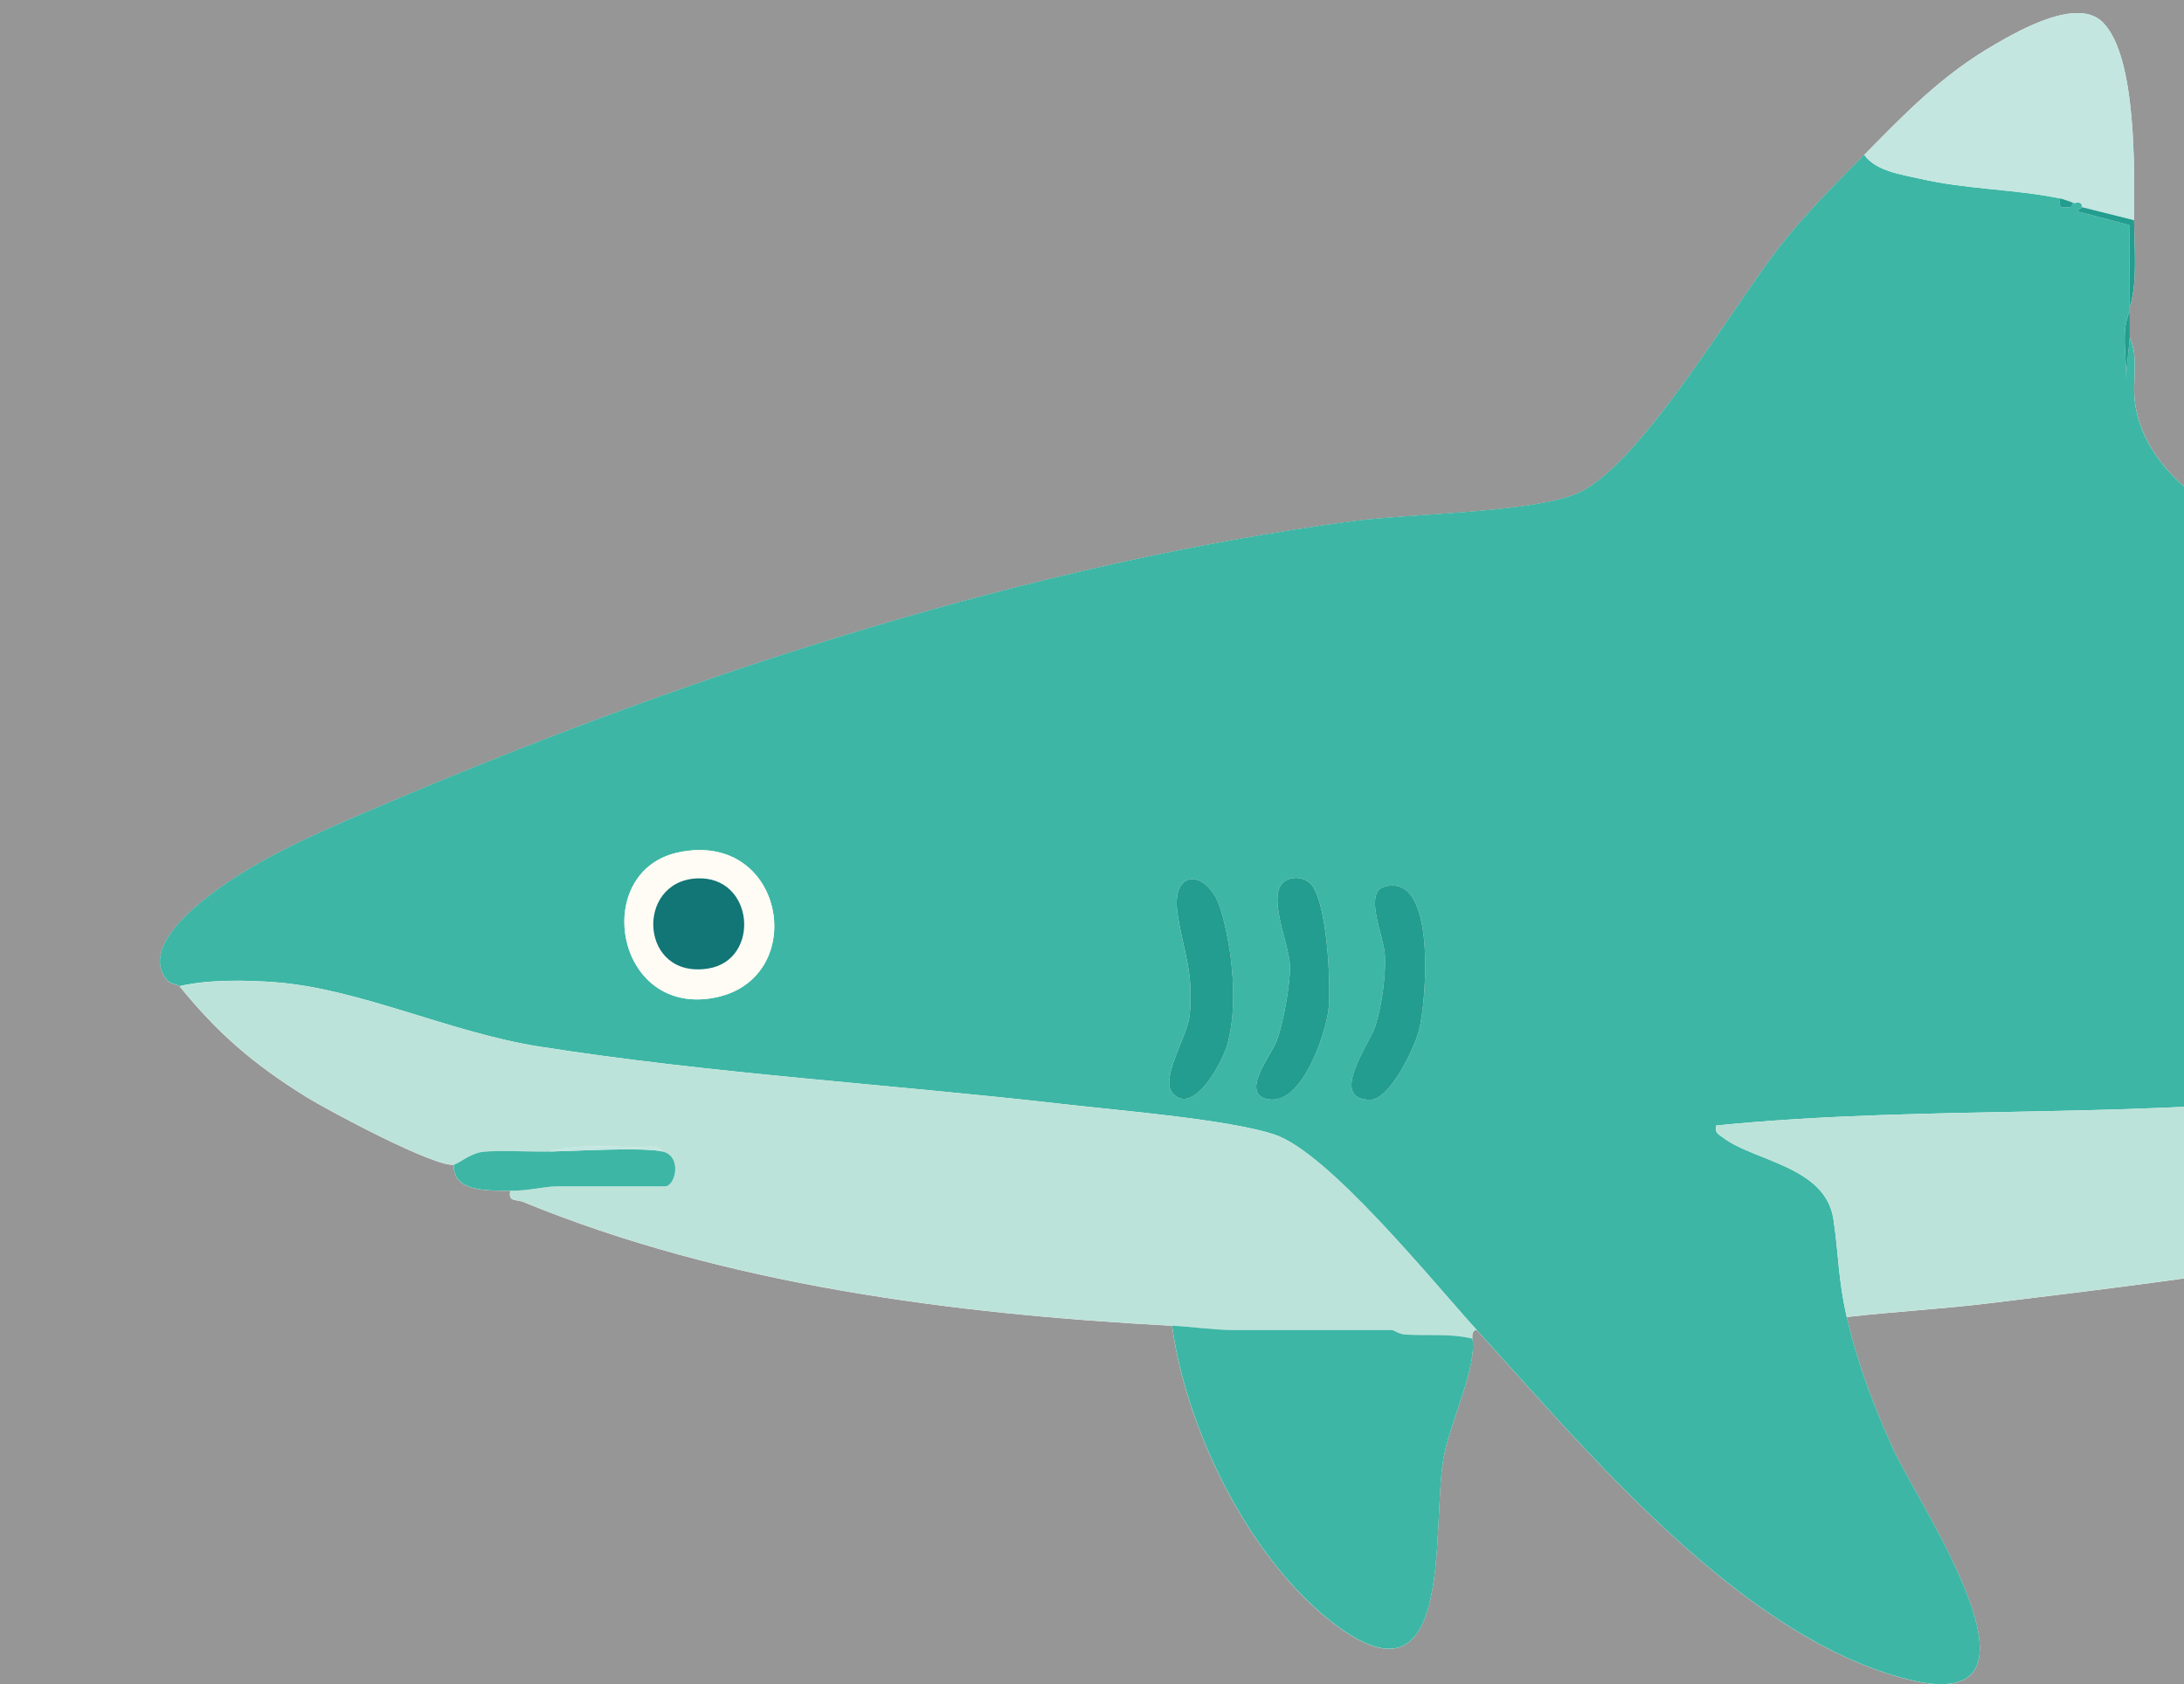 <svg width="669" height="516" viewBox="0 0 669 516" fill="none" xmlns="http://www.w3.org/2000/svg">
<rect x="0" y="0" width="669" height="516" fill="#333333" stroke="none"/>
<g clip-path="url(#clip0_504_7213)">
<rect width="669" height="516" fill="#D9D9D9" fill-opacity="0.6"/>
<g clip-path="url(#clip1_504_7213)">
<path d="M653.72 67.46C653.74 52.94 654.66 17.7 644.23 6.95C636.58 -0.94 619.04 9.02 611.16 13.56C594.83 22.98 583.57 34.73 571.05 47.46C562.27 56.38 553.31 65.2 545.16 75.58C530.73 93.98 502.53 142.59 483.35 151.12C469.95 157.08 431.82 157.37 414.56 159.67C316.06 172.79 214.3 205.69 123.05 244.2C107.67 250.69 90.13 257.9 75.93 266.42C67.37 271.55 41.01 288.67 51.38 300.54C52.22 301.5 54.6 301.67 55 302.17C66.67 316.57 77.62 326.03 93.78 336.06C100.59 340.29 133.07 357.62 139 356.84C138.56 365.53 150.25 364.73 156.33 364.84C155.54 368.36 158.17 367.38 160.21 368.22C222.15 393.69 292.24 402.63 359.01 406.18C363.28 437.59 382.04 476.19 407 496.2C445.9 527.38 438.46 468.97 442.08 447.24C443.91 436.23 452.49 418.98 451.02 410.18C450.86 409.21 451.02 407.39 452.35 407.51C486.34 444.78 533.41 501.86 584.63 514.59C632.5 526.48 587.83 461.21 580.13 444.42C573.97 430.99 569.04 417.92 565.7 403.51C579.97 401.86 594.56 401.09 608.88 399.35C643.52 395.14 679.37 390.76 713.72 384.84C737.15 399.87 784.49 428.89 812.75 423.2C823.51 421.04 822.43 410.42 821.7 401.53C821.14 394.74 815.34 371.34 812.46 365.44C811.16 362.79 810.51 360.95 807.06 360.84C807.26 360.78 808.15 358.76 810.26 358.1C835.84 350.12 862.74 339.65 889.74 340.84C905.57 351.61 934.42 375.28 952.33 378.92C989.84 386.56 952.4 337.45 967.07 320.16C974.99 310.82 1006.71 305.74 1018.05 309.21C1036.79 314.95 1070.81 362.1 1087.73 378.21C1098.97 388.92 1112.9 400.19 1125.77 408.84C1130.3 411.89 1134.31 414.24 1139.1 416.84C1146.24 420.7 1153.48 425.4 1161.7 426.91C1187.22 431.6 1182.56 414.99 1176.43 398.17C1167.19 372.79 1149.35 346.97 1141.72 321.54C1136.92 305.56 1138.95 298.78 1148.46 285.52C1168.5 257.57 1200.88 229.3 1223.79 202.17C1233.61 190.54 1242.45 178.61 1251.11 166.15C1265.49 145.45 1279.67 121.92 1287.16 97.52C1291.07 84.77 1291.47 72.14 1274.43 72.73C1251.46 73.52 1193.34 116.19 1172.44 130.14C1154.95 141.81 1137.25 152.94 1120.01 165.05C1089.04 186.81 1054.58 216.7 1023.09 235.48C1013.48 238.68 1004.93 238.37 995.09 236.81C995.15 236.17 995.06 235.77 994.41 235.5C974.59 229.35 947.7 223.99 945.77 198.79C944.71 185.01 957.23 151.16 933.28 152.89C913.97 154.29 882.31 184.79 864.86 195.25C857.23 199.83 851.58 201.44 842.57 200.64C823 198.89 791.39 191.08 771.32 186.56C737.33 178.92 660.55 165.68 654.05 123.81C653 117.07 655.28 109.63 652.4 103.46C652.4 100.79 652.4 98.12 652.4 95.46C652.4 95.02 652.4 94.57 652.4 94.13C654.87 86.07 653.72 76.02 653.73 67.46H653.72Z" fill="#FFFCF5"/>
<path d="M571.05 47.45C574.72 52.52 582.59 53.47 588.37 54.8C602.45 58.04 617.27 57.94 631.05 60.79C630.62 63.94 631.25 63.73 634.38 63.44L635.05 62.12C635.64 62.32 636.48 61.87 637.03 62.13C637.66 62.4 637.79 62.82 637.71 63.45C637.68 63.66 636.51 64.11 636.36 64.76L652.22 68.94C652.25 77.32 652.39 85.79 652.38 94.12C652.38 94.56 652.38 95.01 652.38 95.45C649.36 101.66 651.81 110.05 651.06 116.78L652.38 103.45C655.26 109.61 652.99 117.06 654.03 123.8C660.53 165.66 737.31 178.91 771.3 186.55C791.38 191.06 822.98 198.87 842.55 200.63C851.56 201.44 857.21 199.82 864.84 195.24C882.29 184.78 913.95 154.28 933.26 152.88C957.21 151.15 944.7 184.99 945.75 198.78C947.68 223.98 974.57 229.34 994.39 235.49C995.04 235.75 995.13 236.16 995.07 236.8C995.05 237.02 993.93 237.54 993.72 238.11C1004.61 240.17 1013.37 241.26 1023.07 235.47C1054.56 216.69 1089.02 186.8 1119.99 165.04C1137.23 152.93 1154.93 141.8 1172.42 130.13C1183.32 140.26 1194.54 145.16 1209.25 147.3C1219.91 148.85 1240.59 145.18 1241.76 160.8C1240.96 160.42 1239.48 159.13 1239.12 159.46C1238.95 160.98 1238.55 162.81 1237.61 164.01C1224.9 180.2 1212.1 196.94 1198.44 212.82C1178.9 235.54 1152.65 259.41 1135.12 282.84C1128.54 291.63 1125.41 298.8 1126.35 310.21C1127.74 327.08 1141.08 355.69 1146.14 373.11C1153.16 397.28 1148.32 399.97 1125.76 408.82C1112.89 400.16 1098.96 388.89 1087.72 378.19C1070.8 362.07 1036.78 314.93 1018.04 309.19C1006.7 305.72 974.98 310.8 967.06 320.14C952.39 337.44 989.83 386.54 952.32 378.9C934.42 375.26 905.56 351.59 889.73 340.82C887.19 339.09 885.41 336.53 881.78 334.77C870.03 329.07 825.05 328.34 810.34 328.76C782.39 329.57 753.27 333.96 725.07 334.16C659.06 343.36 591.97 338.2 525.71 344.82C525.19 347.19 526.4 347.46 527.91 348.6C537.38 355.79 559.18 357.29 561.62 373.56C563.23 384.26 563.04 391.98 565.7 403.48C569.04 417.89 573.97 430.96 580.13 444.39C587.84 461.18 632.5 526.45 584.63 514.56C533.41 501.83 486.34 444.75 452.35 407.48C439.17 393.02 406.88 352.98 390.27 347.55C376.07 342.91 342.61 340.2 326.17 338.31C272.44 332.14 218.66 329.03 165.17 320.63C138.07 316.38 110.55 303.06 84.82 300.97C75.7 300.23 63.78 300.05 54.99 302.13C54.58 301.63 52.2 301.46 51.37 300.5C41 288.63 67.36 271.52 75.92 266.38C90.12 257.87 107.67 250.65 123.04 244.16C214.28 205.66 316.04 172.76 414.55 159.63C431.81 157.33 469.95 157.04 483.34 151.08C502.52 142.55 530.71 93.94 545.15 75.54C553.29 65.16 562.26 56.35 571.04 47.42L571.05 47.45ZM207.98 261.11C181.19 266.62 188.08 310.71 218.03 305.82C248.32 300.88 240.97 254.32 207.98 261.11ZM396.01 269.04C385.98 270.49 395.07 288.63 395.15 296.15C395.21 301.83 393.06 313.48 391.09 318.86C389.55 323.07 379.08 335.81 389.09 336.84C398.98 337.86 405.97 316.99 406.93 309.36C407.81 302.32 406.58 274.27 400.91 270.24C399.47 269.21 397.79 268.77 396.01 269.03V269.04ZM359.37 335.15C365.71 341.61 374.13 325.74 375.69 320.8C379.47 308.82 377.54 290.61 373.89 278.61C370.18 266.41 358.64 265.72 360.68 279.82C362.33 291.19 365.7 297.53 364.43 310.88C363.78 317.71 354.98 330.68 359.36 335.15H359.37ZM423.99 271.7C417.72 273.56 423.85 286.85 424.19 292.31C424.6 298.84 423.25 308.11 421.27 314.38C419.55 319.81 406.78 336.95 419.7 336.94C425.75 336.94 433.21 321.26 434.64 315.75C436.91 307.03 440.3 266.86 423.99 271.7Z" fill="#3DB6A5"/>
<path d="M452.37 407.48C451.04 407.36 450.87 409.17 451.04 410.15C444.2 408.45 437.23 409.33 430.32 408.87C428.59 408.76 426.83 407.49 426.37 407.49H377.03C372.7 407.49 364.41 406.44 359.03 406.16C292.26 402.61 222.17 393.67 160.23 368.2C158.19 367.36 155.56 368.34 156.35 364.82C161.39 364.91 167.02 363.49 170.35 363.49H203.69C206.85 363.49 209.11 354.36 203.02 352.82C201.64 350.61 197.96 351.49 195.71 351.46C186.99 351.37 176.59 350.46 168.36 352.82C162.5 352.95 152.6 352.33 147.82 352.92C143.92 353.4 140.43 356.63 139.02 356.82C133.08 357.6 100.6 340.26 93.8 336.04C77.64 326.01 66.69 316.55 55.02 302.15C63.82 300.07 75.73 300.25 84.85 300.99C110.58 303.08 138.1 316.4 165.2 320.65C218.7 329.05 272.48 332.16 326.2 338.33C342.64 340.22 376.1 342.93 390.3 347.57C406.91 353 439.2 393.05 452.38 407.5L452.37 407.48Z" fill="#BCE3DA"/>
<path d="M889.74 340.81C862.74 339.62 835.85 350.09 810.26 358.07C808.15 358.73 807.26 360.75 807.06 360.81C776.63 370.26 745.16 379.4 713.72 384.81C679.37 390.73 643.53 395.1 608.88 399.32C594.57 401.06 579.98 401.83 565.7 403.48C563.03 391.98 563.22 384.27 561.62 373.56C559.18 357.29 537.38 355.79 527.91 348.6C526.4 347.45 525.19 347.18 525.71 344.82C591.97 338.2 659.05 343.35 725.07 334.16C753.27 333.96 782.39 329.57 810.34 328.76C825.06 328.33 870.03 329.07 881.78 334.77C885.42 336.53 887.2 339.09 889.73 340.82L889.74 340.81Z" fill="#BCE3DA"/>
<path d="M451.04 410.15C452.5 418.96 443.93 436.2 442.1 447.21C438.48 468.94 445.92 527.35 407.02 496.17C382.06 476.16 363.3 437.56 359.03 406.15C364.41 406.44 372.7 407.48 377.03 407.48H426.37C426.83 407.48 428.6 408.75 430.32 408.86C437.23 409.32 444.2 408.44 451.04 410.14V410.15Z" fill="#3DB6A5"/>
<path d="M653.72 67.46L637.72 63.46C637.8 62.82 637.67 62.41 637.04 62.14C636.49 61.88 635.64 62.33 635.06 62.13C633.91 61.73 632.04 61 631.06 60.8C617.27 57.95 602.46 58.05 588.38 54.81C582.6 53.48 574.73 52.53 571.06 47.46C583.58 34.74 594.84 22.98 611.17 13.56C619.05 9.01 636.59 -0.94 644.24 6.95C654.67 17.7 653.75 52.94 653.73 67.46H653.72Z" fill="#C3E6E1"/>
<path d="M168.35 352.81C175.79 352.64 197.4 351.39 203.02 352.81C209.1 354.35 206.85 363.48 203.69 363.48H170.35C167.02 363.48 161.39 364.91 156.35 364.81C150.26 364.7 138.58 365.5 139.02 356.81C140.43 356.63 143.92 353.4 147.82 352.91C152.59 352.32 162.5 352.94 168.36 352.81H168.35Z" fill="#3DB6A5"/>
<path d="M653.72 67.46C653.71 76.02 654.86 86.07 652.39 94.13C652.39 85.8 652.26 77.32 652.23 68.95L636.37 64.77C636.52 64.13 637.7 63.67 637.72 63.46L653.72 67.46Z" fill="#229D8F"/>
<path d="M652.39 103.46L651.07 116.79C651.82 110.06 649.37 101.67 652.39 95.46C652.39 98.13 652.39 100.79 652.39 103.46Z" fill="#229D8F"/>
<path d="M207.98 261.11C240.97 254.32 248.33 300.88 218.03 305.82C188.08 310.7 181.18 266.62 207.98 261.11ZM213.37 269.12C194.41 270.13 195.93 300.11 216.94 296.73C233.13 294.13 231.1 268.17 213.37 269.12Z" fill="#FFFCF5"/>
<path d="M396.01 269.04C397.79 268.78 399.46 269.22 400.91 270.25C406.57 274.28 407.81 302.33 406.93 309.37C405.97 317 398.99 337.87 389.09 336.85C379.08 335.82 389.55 323.08 391.09 318.87C393.06 313.49 395.21 301.84 395.15 296.16C395.07 288.64 385.98 270.5 396.01 269.05V269.04Z" fill="#229D8F"/>
<path d="M359.37 335.15C354.99 330.68 363.78 317.71 364.44 310.88C365.72 297.53 362.34 291.19 360.69 279.82C358.64 265.72 370.19 266.41 373.9 278.61C377.55 290.61 379.47 308.82 375.7 320.8C374.14 325.73 365.72 341.61 359.38 335.15H359.37Z" fill="#229D8F"/>
<path d="M423.99 271.7C440.3 266.86 436.91 307.03 434.64 315.75C433.21 321.26 425.74 336.94 419.7 336.94C406.77 336.94 419.54 319.81 421.27 314.38C423.26 308.12 424.6 298.84 424.19 292.31C423.85 286.84 417.72 273.56 423.99 271.7Z" fill="#229D8F"/>
<path d="M635.05 62.12L634.38 63.44C631.25 63.73 630.62 63.94 631.05 60.79C632.03 60.99 633.9 61.72 635.05 62.12Z" fill="#229D8F"/>
<path d="M203.02 352.81C197.4 351.39 175.79 352.64 168.35 352.81C176.58 350.45 186.98 351.36 195.7 351.45C197.95 351.47 201.63 350.6 203.01 352.81H203.02Z" fill="#C3E6E1"/>
<path d="M213.37 269.12C231.1 268.18 233.13 294.13 216.94 296.73C195.93 300.1 194.41 270.13 213.37 269.12Z" fill="#127576"/>
</g>
</g>
<defs>
<clipPath id="clip0_504_7213">
<rect width="669" height="516" fill="white"/>
</clipPath>
<clipPath id="clip1_504_7213">
<rect width="1240.38" height="512" fill="white" transform="translate(49 4)"/>
</clipPath>
</defs>
</svg>
